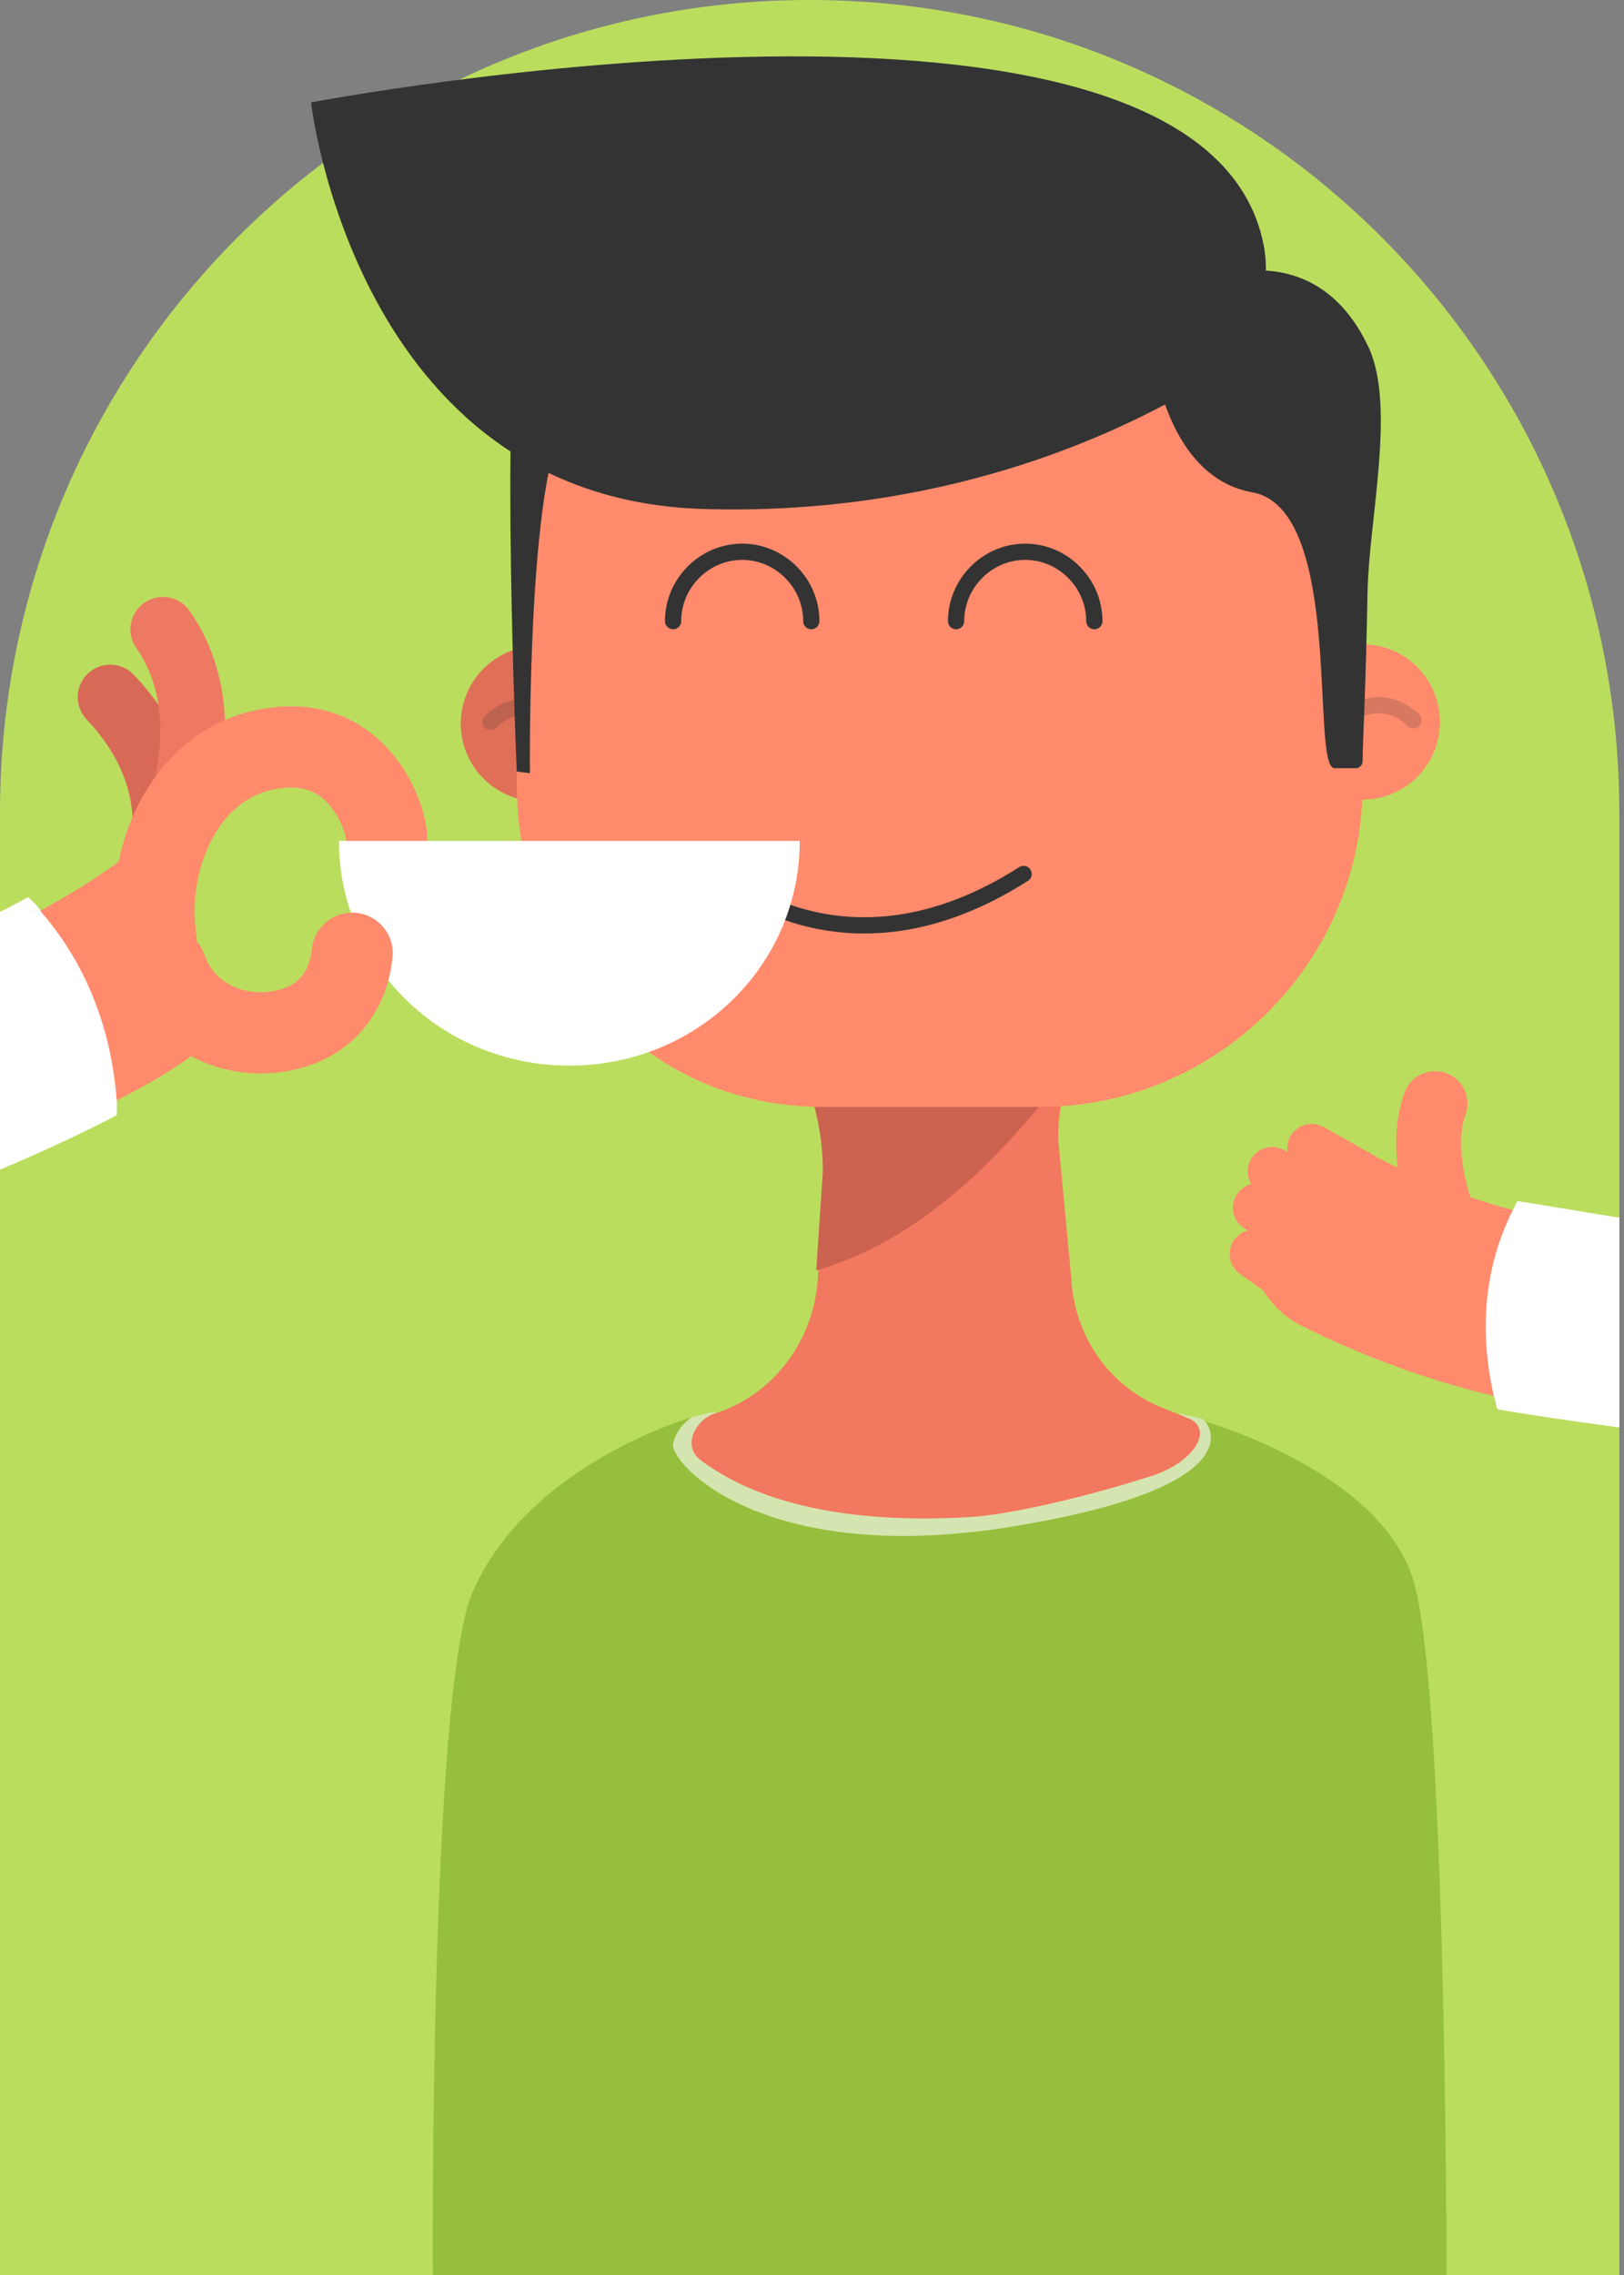 <svg width="100" height="140" viewBox="0 0 100 140" version="1.1" xmlns="http://www.w3.org/2000/svg" xmlns:xlink="http://www.w3.org/1999/xlink">
<rect x="0" y="0" width="100" height="140" fill="#808080" stroke="none"/>
<g id="Canvas" fill="none">
<g id="Group">
<g id="Vector">
<path d="M 0 140L 99.712 140L 99.712 50.022C 99.712 22.367 77.419 0 49.856 0C 22.293 0 0 22.367 0 50.022L 0 140Z" fill="#BBDD5E"/>
</g>
<g id="Group_2">
<g id="Vector_2">
<path d="M 47.428 0.203C 47.428 0.203 58.372 3.253 60.398 10.065C 62.425 16.877 62.425 52.767 62.425 52.767L 0.004 52.767C 0.004 52.767 -0.199 17.081 2.436 10.777C 5.881 2.847 15.913 3.10273e-06 15.913 3.10273e-06L 47.428 0.203Z" transform="translate(26.646 87.232)" fill="#96BF3D"/>
</g>
<g id="Group_3">
<g id="Group_4">
<g id="Vector_3">
<path d="M 20.272 7.117C 5.275 9.354 -0.197 3.05 0.005 1.932C 0.208 0.915 1.019 0.407 1.12 0.305C 1.829 0.102 2.336 0 2.336 0L 31.317 0.102C 31.317 0.102 31.824 0.203 32.635 0.407C 33.344 1.017 35.27 4.779 20.272 7.117Z" transform="translate(41.44 86.926)" fill="#D5E5B1"/>
</g>
<g id="Group_5">
<g id="Group_6">
<g id="Vector_4">
<path d="M 4.763 9.557C 7.393 9.557 9.525 7.418 9.525 4.779C 9.525 2.139 7.393 0 4.763 0C 2.132 0 0 2.139 0 4.779C 0 7.418 2.132 9.557 4.763 9.557Z" transform="translate(79.141 39.65)" fill="#FF8B6C"/>
</g>
</g>
<g id="Vector_5" opacity="0.2">
<path d="M -1.54623e-06 0.527C -1.54623e-06 0.527 1.925 -0.896 3.851 0.934" stroke-miterlimit="10" stroke-linecap="round" stroke-linejoin="round" transform="translate(83.193 43.395)" stroke="#333333"/>
</g>
</g>
<g id="Vector_6">
<path d="M 30.475 27.044L 28.955 26.434C 25.713 25.113 23.585 22.062 23.382 18.504L 22.571 9.862C 22.571 8.642 22.774 7.32 23.078 6.202C 23.585 4.168 24.598 2.237 25.814 0.61C 26.017 0.407 26.118 0.203 26.321 0.102L 2.71 7.75683e-07L 2.203 7.75683e-07C 2.305 0.102 2.507 0.203 2.609 0.305C 6.257 3.05 8.283 7.524 8.283 12.099L 8.081 15.047L 7.777 18.402C 7.574 22.266 5.041 25.723 1.291 26.841C 0.278 27.248 -0.634 28.773 0.582 29.688C 4.939 32.941 11.526 33.551 17.505 33.145C 20.747 32.84 25.611 31.518 28.449 30.603C 31.083 29.688 32.198 27.654 30.475 27.044Z" transform="translate(42.586 60.188)" fill="#F2785F"/>
</g>
<g id="Vector_7">
<path d="M 23.813 0.203C 23.611 0.305 23.509 0.508 23.307 0.712C 21.989 2.44 21.077 4.27 20.571 6.304C 18.24 8.845 13.275 15.861 5.269 18.199L 5.675 12.099C 5.675 7.524 3.648 3.05 1.54623e-06 0.305C 1.54623e-06 0.203 0.101 0.102 0.101 0L 23.813 0.203Z" transform="translate(44.992 59.984)" fill="#CC6250"/>
</g>
<g id="Group_7">
<g id="Group_8">
<g id="Vector_8">
<path d="M 4.763 9.557C 7.393 9.557 9.525 7.418 9.525 4.779C 9.525 2.139 7.393 0 4.763 0C 2.132 0 0 2.139 0 4.779C 0 7.418 2.132 9.557 4.763 9.557Z" transform="translate(28.373 39.752)" fill="#E06F58"/>
</g>
</g>
<g id="Vector_9" opacity="0.2">
<path d="M 3.851 0.527C 3.851 0.527 1.925 -0.896 -7.73114e-07 0.934" stroke-miterlimit="10" stroke-linecap="round" stroke-linejoin="round" transform="translate(30.195 43.496)" stroke="#333333"/>
</g>
</g>
<g id="Group_9">
<g id="Vector_10">
<path d="M 32.224 49.107L 18.848 49.107C 7.904 49.107 -3.86557e-07 40.16 -3.86557e-07 29.179L -3.86557e-07 16.369C -3.86557e-07 7.32 6.283 7.75683e-07 15.301 7.75683e-07L 37.899 7.75683e-07C 45.701 7.75683e-07 52.086 6.304 52.086 14.234L 52.086 29.281C 52.086 40.16 43.168 49.107 32.224 49.107Z" transform="translate(31.82 19.01)" fill="#FF8B6C"/>
</g>
</g>
</g>
<g id="Group_10">
<g id="Vector_11">
<path d="M 1.54623e-06 4.27C 1.54623e-06 1.932 1.925 1.55137e-06 4.256 1.55137e-06C 6.587 1.55137e-06 8.512 1.932 8.512 4.27" stroke-miterlimit="10" stroke-linecap="round" stroke-linejoin="round" transform="translate(41.445 33.955)" stroke="#333333"/>
</g>
<g id="Vector_12">
<path d="M -1.54623e-06 4.27C -1.54623e-06 1.932 1.925 1.55137e-06 4.256 1.55137e-06C 6.587 1.55137e-06 8.512 1.932 8.512 4.27" stroke-miterlimit="10" stroke-linecap="round" stroke-linejoin="round" transform="translate(58.873 33.955)" stroke="#333333"/>
</g>
</g>
</g>
<g id="Vector_13">
<path d="M -3.09246e-06 2.377C -3.09246e-06 2.377 0.203 12.543 6.485 13.662C 12.16 14.679 10.032 30.641 11.552 30.641C 12.768 30.641 12.059 30.641 12.869 30.641C 13.072 30.641 13.275 30.438 13.275 30.234C 13.275 29.116 13.477 25.761 13.579 19.762C 13.68 15.289 15.301 8.477 13.68 4.817C 9.829 -3.52 1.216 1.258 -3.09246e-06 2.377Z" transform="translate(70.629 16.635)" fill="#333333"/>
</g>
<g id="Vector_14">
<path d="M 58.672 11.679C 59.28 15.034 57.659 18.491 54.72 20.22C 49.451 23.371 38.709 28.353 23.915 27.845C 2.736 27.031 -3.86557e-07 2.834 -3.86557e-07 2.834C -3.86557e-07 2.834 55.024 -7.638 58.672 11.679Z" transform="translate(19.152 3.469)" fill="#333333"/>
</g>
<g id="Vector_15">
<path d="M 7.73114e-07 1.55137e-06C 7.73114e-07 1.55137e-06 7.6 7.117 18.747 1.55137e-06" stroke-miterlimit="10" stroke-linecap="round" stroke-linejoin="round" transform="translate(44.283 53.783)" stroke="#333333"/>
</g>
<g id="Vector_16">
<path d="M 5.159 1.02C 5.159 1.02 7.388 6.917 3.841 9.153C 1.004 10.983 1.206 31.216 1.206 31.216L 0.396 31.114C 0.396 31.114 -0.618 7.425 0.599 2.646C 1.815 -2.132 5.159 1.02 5.159 1.02Z" transform="translate(31.424 16.365)" fill="#333333"/>
</g>
</g>
<g id="Group_11">
<g id="Vector_17">
<path d="M 2.736 11.184C 2.736 11.184 5.371 5.694 -1.93278e-07 7.75683e-07" stroke-width="4" stroke-miterlimit="10" stroke-linecap="round" stroke-linejoin="round" transform="translate(6.789 42.902)" stroke="#D86956"/>
</g>
<g id="Vector_18">
<path d="M 3.86557e-07 15.861C 3.86557e-07 15.861 5.371 6.507 0.811 -1.55137e-06" stroke-width="4" stroke-miterlimit="10" stroke-linecap="round" stroke-linejoin="round" transform="translate(9.221 38.734)" stroke="#ED7962"/>
</g>
<g id="Vector_19">
<path d="M 14.327 5.679C 14.327 4.358 12.605 -0.726 7.335 0.088C 2.066 0.799 -0.67 6.696 0.141 11.983" stroke-width="5" stroke-miterlimit="10" stroke-linecap="round" stroke-linejoin="round" transform="translate(9.486 45.965)" stroke="#FF8B6C"/>
</g>
<g id="Vector_20">
<path d="M 28.373 1.55137e-06C 28.373 7.625 22.091 13.827 14.187 13.827C 6.283 13.827 3.86557e-07 7.625 3.86557e-07 1.55137e-06L 28.373 1.55137e-06Z" transform="translate(20.873 51.75)" fill="white"/>
</g>
<g id="Vector_21">
<path d="M 11.451 7.75683e-07C 11.248 2.033 10.133 3.863 7.904 4.575C 4.661 5.592 1.115 4.168 3.86557e-07 0.915" stroke-width="5" stroke-miterlimit="10" stroke-linecap="round" stroke-linejoin="round" transform="translate(10.234 58.662)" stroke="#FF8B6C"/>
</g>
<g id="Group_12">
<g id="Vector_22">
<path d="M 13.477 11.617C 13.376 11.922 11.653 13.651 7.195 15.888C 5.371 16.803 2.939 17.819 0 18.836L 0 5.517C 0.912 5.111 1.723 4.704 2.533 4.196C 6.283 2.162 8.309 0.434 8.411 0.332C 9.424 -0.583 9.525 0.535 9.525 1.959C 9.525 1.959 9.525 1.959 9.525 2.06C 9.525 2.365 9.525 2.772 9.525 3.077C 9.525 3.28 9.525 3.484 9.525 3.585C 9.627 5.416 9.829 6.229 10.133 6.941C 10.437 7.652 10.741 8.161 11.248 8.771C 11.957 9.584 12.565 10.397 12.971 10.906C 13.275 11.312 13.477 11.516 13.477 11.617Z" transform="translate(0 51.822)" fill="#FF8B6C"/>
</g>
</g>
<g id="Group_13">
<g id="Vector_23">
<path d="M 7.195 13.421C 5.067 14.539 2.635 15.657 0 16.776L 0 0.915C 0.608 0.61 1.216 0.305 1.723 -7.75683e-07C 2.027 0.305 2.331 0.508 2.533 0.915C 4.56 3.253 6.789 7.015 7.195 12.607C 7.195 12.81 7.195 13.116 7.195 13.421Z" transform="translate(0 55.203)" fill="white"/>
</g>
</g>
</g>
<g id="Group_14">
<g id="Group_15">
<g id="Group_16">
<g id="Vector_24">
<path d="M 22.744 5.047L 22.744 16.535C 20.312 16.23 17.779 15.824 15.043 15.214C 11.193 14.299 7.139 12.875 3.086 10.842C 0.35 9.419 -0.765 6.063 0.552 3.217C 0.856 2.607 1.262 1.997 1.667 1.59C 2.376 0.878 3.187 0.472 4.099 0.167C 5.315 -0.138 6.632 -0.037 7.848 0.573C 8.963 1.082 10.078 1.59 11.193 2.098C 12.814 2.708 14.435 3.318 16.056 3.725C 18.488 4.335 20.616 4.742 22.744 5.047Z" transform="translate(76.969 70.699)" fill="#FF8B6C"/>
</g>
</g>
<g id="Group_17">
<g id="Vector_25">
<path d="M 8.227 1.017L 8.227 13.929C 5.187 13.522 2.451 13.116 0.728 12.81C 0.627 12.607 0.627 12.302 0.525 12.099C -0.691 6.914 0.424 3.05 1.64 0.61C 1.741 0.407 1.843 0.203 1.944 -3.10273e-06C 3.363 0.203 5.592 0.61 8.227 1.017Z" transform="translate(91.486 73.916)" fill="white"/>
</g>
</g>
<g id="Vector_26">
<path d="M 0.898 7.015C 0.898 7.015 -0.723 3.05 0.391 3.10273e-06" stroke-width="4" stroke-miterlimit="10" stroke-linecap="round" stroke-linejoin="round" transform="translate(87.973 67.918)" stroke="#FF8B6C"/>
</g>
</g>
<g id="Vector_27">
<path d="M 5.067 2.847L -3.09246e-06 0" stroke-width="3" stroke-miterlimit="10" stroke-linecap="round" stroke-linejoin="round" transform="translate(80.764 70.662)" stroke="#FF8B6C"/>
</g>
<g id="Vector_28">
<path d="M 5.067 2.847L 3.09246e-06 1.55137e-06" stroke-width="3" stroke-miterlimit="10" stroke-linecap="round" stroke-linejoin="round" transform="translate(78.332 72.086)" stroke="#FF8B6C"/>
</g>
<g id="Vector_29">
<path d="M 5.168 3.152L 1.54623e-06 -1.55137e-06" stroke-width="3" stroke-miterlimit="10" stroke-linecap="round" stroke-linejoin="round" transform="translate(77.42 74.322)" stroke="#FF8B6C"/>
</g>
<g id="Vector_30">
<path d="M 4.864 3.457L -3.09246e-06 1.55137e-06" stroke-width="3" stroke-miterlimit="10" stroke-linecap="round" stroke-linejoin="round" transform="translate(77.217 77.17)" stroke="#FF8B6C"/>
</g>
</g>
</g>
</g>
</svg>

